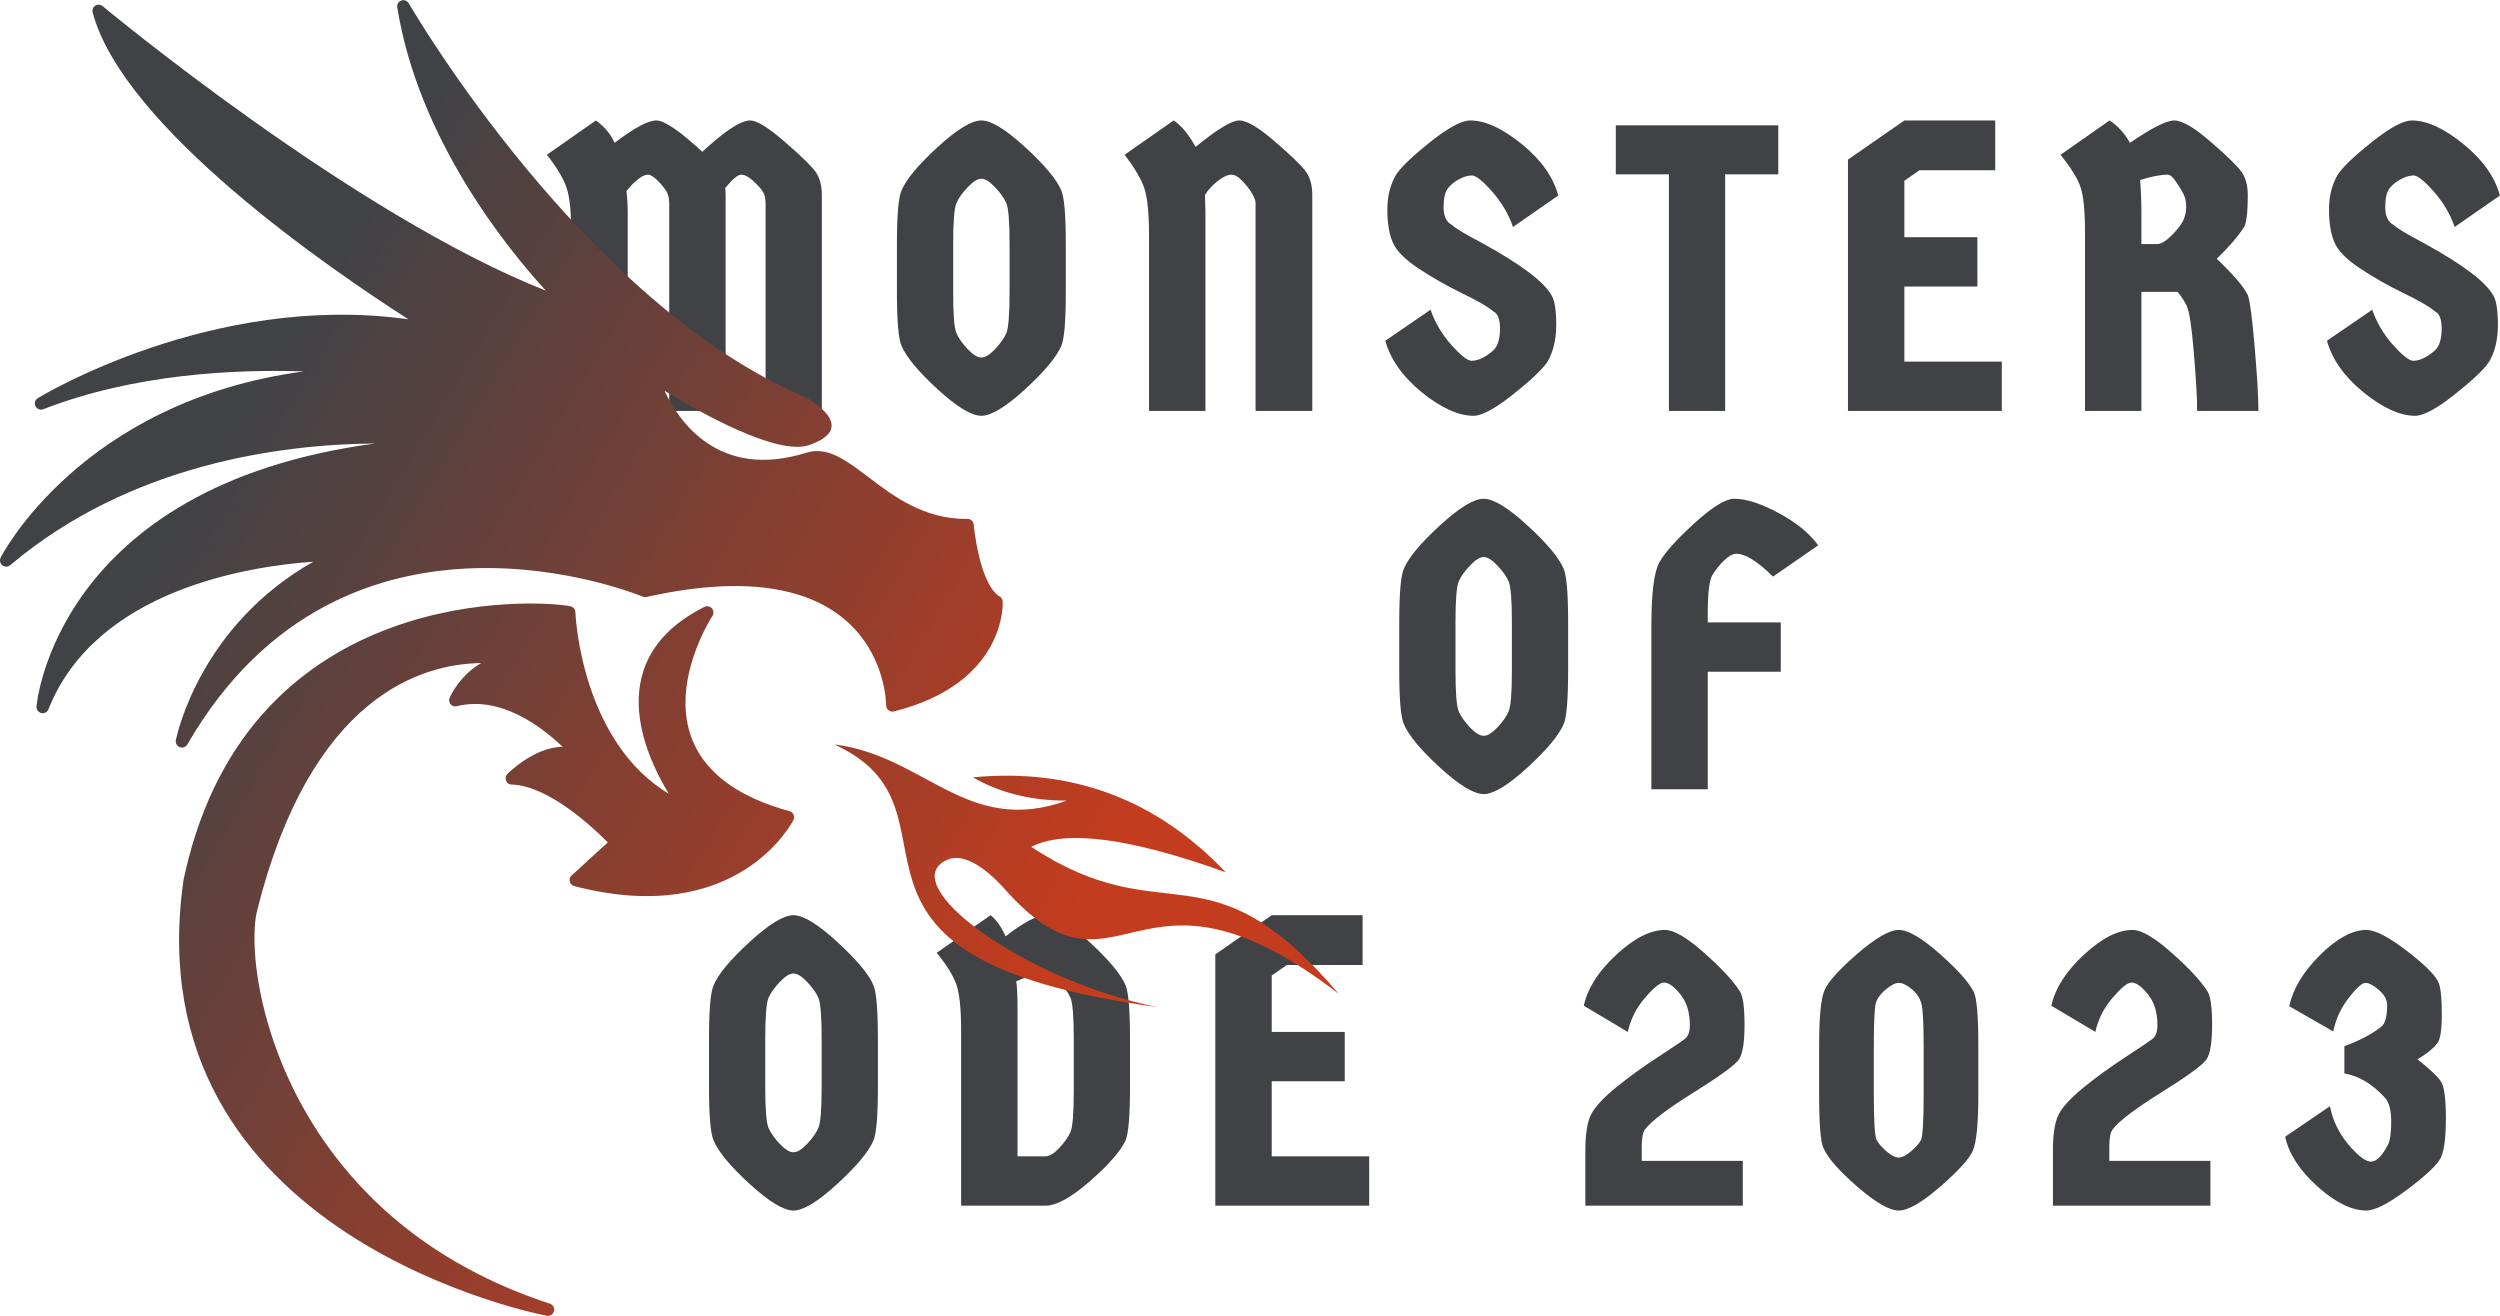 <svg xmlns="http://www.w3.org/2000/svg" xmlns:xlink="http://www.w3.org/1999/xlink" zoomAndPan="magnify"
    preserveAspectRatio="xMidYMid meet" version="1.0" viewBox="58.38 47.97 249.32 131.25">
    <defs>
        <g />
        <clipPath id="18be033b7e">
            <path
                d="M 58.379 47.969 L 191.879 47.969 L 191.879 179.219 L 58.379 179.219 Z M 58.379 47.969 "
                clip-rule="nonzero" />
        </clipPath>
        <clipPath id="2f9c9881b6">
            <path
                d="M 155.484 100.281 C 155.484 100.297 156.035 106.234 158.078 107.461 C 158.266 107.574 158.371 107.77 158.379 107.973 C 158.383 108.07 158.77 116.105 147.523 118.918 C 147.191 119 146.855 118.797 146.773 118.465 C 146.758 118.402 146.754 118.344 146.754 118.285 C 146.742 117.48 146.207 102.289 122.855 107.504 C 122.727 107.535 122.602 107.52 122.488 107.477 C 122.402 107.441 92.777 95.031 77.062 122.215 C 76.891 122.512 76.512 122.613 76.215 122.441 C 75.969 122.297 75.855 122.008 75.926 121.742 C 76.078 121.02 78.457 110.312 89.625 103.988 C 83.281 104.43 67.965 106.746 63.211 118.703 C 63.086 119.023 62.727 119.18 62.41 119.051 C 62.145 118.949 61.996 118.684 62.02 118.414 C 62.027 118.348 63.852 96.469 95.785 92.199 C 86.367 92.277 71.359 94.242 59.395 104.336 C 59.133 104.555 58.742 104.52 58.523 104.258 C 58.355 104.062 58.336 103.789 58.449 103.574 L 58.445 103.574 C 58.473 103.523 66.34 88.012 88.668 85.012 C 81.746 84.781 71.73 85.266 62.699 88.781 C 62.379 88.906 62.02 88.746 61.898 88.426 C 61.785 88.141 61.902 87.824 62.156 87.672 C 62.211 87.637 79.52 77.047 99.113 79.816 C 91.551 74.977 70.699 60.75 67.621 49.219 C 67.531 48.887 67.73 48.547 68.059 48.457 C 68.262 48.406 68.469 48.457 68.617 48.582 C 68.691 48.645 93.574 69.363 112.816 76.957 C 108.895 72.672 100.117 61.844 97.996 48.703 C 97.941 48.367 98.172 48.047 98.512 47.992 C 98.777 47.953 99.035 48.09 99.156 48.316 C 99.656 49.18 116.637 78.176 138.715 87.602 C 138.734 87.609 138.75 87.617 138.766 87.625 C 138.781 87.637 144.277 90.559 139.078 92.355 C 135.871 93.469 128.031 89.008 124.648 86.938 C 126.074 89.992 130.039 95.852 138.809 93.117 C 140.91 92.465 142.75 93.859 144.996 95.562 C 147.492 97.457 150.539 99.77 154.863 99.719 C 155.188 99.719 155.453 99.965 155.484 100.281 Z M 180.625 134.965 C 171.094 131.523 164.625 130.68 161.227 132.426 C 174.719 141.305 178.785 131.672 191.879 147.074 C 171.387 131.316 170.121 149.73 158.457 136.5 C 156.48 134.34 154.391 133.023 152.84 133.715 C 147.469 136.105 160.453 145.715 173.805 148.406 C 137.129 143.402 156.152 128.859 141.582 122.211 C 150.648 123.328 154.809 131.395 164.773 127.812 C 161.234 127.824 158.113 127.051 155.41 125.492 C 165.316 124.543 173.723 127.699 180.625 134.965 Z M 115.762 109.055 C 115.797 109.82 116.512 121.961 125.078 127.133 C 122.57 123.023 118.398 113.629 128.637 108.492 C 128.945 108.34 129.316 108.465 129.469 108.77 C 129.57 108.973 129.551 109.203 129.438 109.383 C 129.41 109.426 119.773 124.117 137.113 128.867 C 137.445 128.957 137.641 129.297 137.551 129.629 C 137.539 129.672 137.523 129.711 137.504 129.75 C 137.488 129.781 132.086 140.609 115.648 136.34 C 115.316 136.254 115.117 135.914 115.203 135.582 C 115.238 135.449 115.312 135.34 115.41 135.258 L 118.992 131.98 C 117.602 130.57 113.117 126.324 109.406 126.211 C 109.062 126.203 108.793 125.918 108.805 125.574 C 108.809 125.406 108.879 125.258 108.988 125.148 L 108.984 125.148 C 108.996 125.137 111.672 122.449 114.492 122.449 C 112.32 120.379 108.246 117.32 103.938 118.398 C 103.605 118.48 103.27 118.277 103.188 117.945 C 103.152 117.793 103.172 117.641 103.238 117.516 C 103.355 117.258 104.324 115.262 106.367 114.098 C 100.492 114.164 89.383 117.328 84.012 138.816 C 84.008 138.828 84.004 138.836 84.004 138.848 C 83.148 142.504 84.246 153.109 91.449 162.816 C 95.961 168.895 102.875 174.598 113.219 177.984 C 113.547 178.09 113.723 178.441 113.617 178.77 C 113.52 179.07 113.211 179.246 112.91 179.188 C 112.789 179.164 71.562 171.445 76.68 135.754 C 76.684 135.73 76.688 135.711 76.691 135.688 C 76.719 135.559 76.758 135.387 76.805 135.172 C 80.062 120.508 88.961 113.664 97.398 110.566 C 105.812 107.477 113.809 108.129 115.234 108.426 L 115.238 108.43 L 115.238 108.426 L 115.27 108.434 C 115.566 108.5 115.766 108.762 115.762 109.055 Z M 115.762 109.055 "
                clip-rule="nonzero" />
        </clipPath>
        <linearGradient x1="7269.379" gradientTransform="matrix(0.02, 0, 0, 0.02, 58.377, 47.986)"
            y1="5406.738" x2="-467.197" gradientUnits="userSpaceOnUse" y2="780.355" id="4d0f67f272">
            <stop stop-opacity="1" stop-color="rgb(76.9%, 23.499%, 11.8%)" offset="0" />
            <stop stop-opacity="1" stop-color="rgb(76.9%, 23.499%, 11.8%)" offset="0.125" />
            <stop stop-opacity="1" stop-color="rgb(76.9%, 23.499%, 11.8%)" offset="0.188" />
            <stop stop-opacity="1" stop-color="rgb(76.9%, 23.499%, 11.8%)" offset="0.219" />
            <stop stop-opacity="1" stop-color="rgb(76.752%, 23.506%, 11.844%)" offset="0.227" />
            <stop stop-opacity="1" stop-color="rgb(76.234%, 23.531%, 12.003%)" offset="0.23" />
            <stop stop-opacity="1" stop-color="rgb(75.865%, 23.547%, 12.115%)" offset="0.234" />
            <stop stop-opacity="1" stop-color="rgb(75.494%, 23.564%, 12.228%)" offset="0.238" />
            <stop stop-opacity="1" stop-color="rgb(75.125%, 23.582%, 12.341%)" offset="0.242" />
            <stop stop-opacity="1" stop-color="rgb(74.756%, 23.599%, 12.454%)" offset="0.246" />
            <stop stop-opacity="1" stop-color="rgb(74.387%, 23.616%, 12.567%)" offset="0.25" />
            <stop stop-opacity="1" stop-color="rgb(74.016%, 23.633%, 12.68%)" offset="0.254" />
            <stop stop-opacity="1" stop-color="rgb(73.647%, 23.651%, 12.793%)" offset="0.258" />
            <stop stop-opacity="1" stop-color="rgb(73.277%, 23.668%, 12.906%)" offset="0.262" />
            <stop stop-opacity="1" stop-color="rgb(72.908%, 23.686%, 13.019%)" offset="0.266" />
            <stop stop-opacity="1" stop-color="rgb(72.539%, 23.703%, 13.132%)" offset="0.27" />
            <stop stop-opacity="1" stop-color="rgb(72.169%, 23.72%, 13.245%)" offset="0.273" />
            <stop stop-opacity="1" stop-color="rgb(71.799%, 23.737%, 13.358%)" offset="0.277" />
            <stop stop-opacity="1" stop-color="rgb(71.429%, 23.755%, 13.47%)" offset="0.281" />
            <stop stop-opacity="1" stop-color="rgb(71.06%, 23.772%, 13.583%)" offset="0.285" />
            <stop stop-opacity="1" stop-color="rgb(70.691%, 23.788%, 13.696%)" offset="0.289" />
            <stop stop-opacity="1" stop-color="rgb(70.32%, 23.805%, 13.809%)" offset="0.293" />
            <stop stop-opacity="1" stop-color="rgb(69.951%, 23.824%, 13.922%)" offset="0.297" />
            <stop stop-opacity="1" stop-color="rgb(69.582%, 23.84%, 14.035%)" offset="0.301" />
            <stop stop-opacity="1" stop-color="rgb(69.212%, 23.859%, 14.148%)" offset="0.305" />
            <stop stop-opacity="1" stop-color="rgb(68.842%, 23.875%, 14.261%)" offset="0.309" />
            <stop stop-opacity="1" stop-color="rgb(68.472%, 23.892%, 14.374%)" offset="0.312" />
            <stop stop-opacity="1" stop-color="rgb(68.103%, 23.909%, 14.485%)" offset="0.316" />
            <stop stop-opacity="1" stop-color="rgb(67.734%, 23.927%, 14.598%)" offset="0.32" />
            <stop stop-opacity="1" stop-color="rgb(67.365%, 23.944%, 14.711%)" offset="0.324" />
            <stop stop-opacity="1" stop-color="rgb(66.995%, 23.962%, 14.824%)" offset="0.328" />
            <stop stop-opacity="1" stop-color="rgb(66.624%, 23.979%, 14.937%)" offset="0.332" />
            <stop stop-opacity="1" stop-color="rgb(66.255%, 23.996%, 15.05%)" offset="0.336" />
            <stop stop-opacity="1" stop-color="rgb(65.886%, 24.013%, 15.163%)" offset="0.34" />
            <stop stop-opacity="1" stop-color="rgb(65.517%, 24.031%, 15.276%)" offset="0.344" />
            <stop stop-opacity="1" stop-color="rgb(65.146%, 24.048%, 15.388%)" offset="0.348" />
            <stop stop-opacity="1" stop-color="rgb(64.777%, 24.065%, 15.501%)" offset="0.352" />
            <stop stop-opacity="1" stop-color="rgb(64.407%, 24.081%, 15.614%)" offset="0.355" />
            <stop stop-opacity="1" stop-color="rgb(64.038%, 24.1%, 15.727%)" offset="0.359" />
            <stop stop-opacity="1" stop-color="rgb(63.667%, 24.117%, 15.84%)" offset="0.363" />
            <stop stop-opacity="1" stop-color="rgb(63.298%, 24.135%, 15.953%)" offset="0.367" />
            <stop stop-opacity="1" stop-color="rgb(62.929%, 24.152%, 16.066%)" offset="0.371" />
            <stop stop-opacity="1" stop-color="rgb(62.56%, 24.168%, 16.179%)" offset="0.375" />
            <stop stop-opacity="1" stop-color="rgb(62.19%, 24.185%, 16.292%)" offset="0.379" />
            <stop stop-opacity="1" stop-color="rgb(61.821%, 24.203%, 16.405%)" offset="0.383" />
            <stop stop-opacity="1" stop-color="rgb(61.45%, 24.22%, 16.518%)" offset="0.387" />
            <stop stop-opacity="1" stop-color="rgb(61.081%, 24.237%, 16.631%)" offset="0.391" />
            <stop stop-opacity="1" stop-color="rgb(60.712%, 24.254%, 16.743%)" offset="0.395" />
            <stop stop-opacity="1" stop-color="rgb(60.342%, 24.272%, 16.856%)" offset="0.398" />
            <stop stop-opacity="1" stop-color="rgb(59.972%, 24.289%, 16.969%)" offset="0.402" />
            <stop stop-opacity="1" stop-color="rgb(59.602%, 24.307%, 17.082%)" offset="0.406" />
            <stop stop-opacity="1" stop-color="rgb(59.233%, 24.324%, 17.195%)" offset="0.41" />
            <stop stop-opacity="1" stop-color="rgb(58.864%, 24.341%, 17.308%)" offset="0.414" />
            <stop stop-opacity="1" stop-color="rgb(58.495%, 24.358%, 17.421%)" offset="0.418" />
            <stop stop-opacity="1" stop-color="rgb(58.125%, 24.376%, 17.534%)" offset="0.422" />
            <stop stop-opacity="1" stop-color="rgb(57.755%, 24.393%, 17.647%)" offset="0.426" />
            <stop stop-opacity="1" stop-color="rgb(57.385%, 24.411%, 17.76%)" offset="0.43" />
            <stop stop-opacity="1" stop-color="rgb(57.016%, 24.428%, 17.873%)" offset="0.434" />
            <stop stop-opacity="1" stop-color="rgb(56.647%, 24.445%, 17.986%)" offset="0.438" />
            <stop stop-opacity="1" stop-color="rgb(56.276%, 24.461%, 18.098%)" offset="0.441" />
            <stop stop-opacity="1" stop-color="rgb(55.907%, 24.48%, 18.211%)" offset="0.445" />
            <stop stop-opacity="1" stop-color="rgb(55.537%, 24.496%, 18.324%)" offset="0.449" />
            <stop stop-opacity="1" stop-color="rgb(55.168%, 24.513%, 18.437%)" offset="0.453" />
            <stop stop-opacity="1" stop-color="rgb(54.797%, 24.53%, 18.55%)" offset="0.457" />
            <stop stop-opacity="1" stop-color="rgb(54.428%, 24.548%, 18.663%)" offset="0.461" />
            <stop stop-opacity="1" stop-color="rgb(54.059%, 24.565%, 18.776%)" offset="0.465" />
            <stop stop-opacity="1" stop-color="rgb(53.69%, 24.583%, 18.889%)" offset="0.469" />
            <stop stop-opacity="1" stop-color="rgb(53.32%, 24.6%, 19.002%)" offset="0.473" />
            <stop stop-opacity="1" stop-color="rgb(52.951%, 24.617%, 19.115%)" offset="0.477" />
            <stop stop-opacity="1" stop-color="rgb(52.58%, 24.634%, 19.228%)" offset="0.48" />
            <stop stop-opacity="1" stop-color="rgb(52.211%, 24.652%, 19.341%)" offset="0.484" />
            <stop stop-opacity="1" stop-color="rgb(51.842%, 24.669%, 19.453%)" offset="0.488" />
            <stop stop-opacity="1" stop-color="rgb(51.472%, 24.687%, 19.566%)" offset="0.492" />
            <stop stop-opacity="1" stop-color="rgb(51.102%, 24.704%, 19.679%)" offset="0.496" />
            <stop stop-opacity="1" stop-color="rgb(50.732%, 24.721%, 19.792%)" offset="0.5" />
            <stop stop-opacity="1" stop-color="rgb(50.363%, 24.738%, 19.905%)" offset="0.504" />
            <stop stop-opacity="1" stop-color="rgb(49.994%, 24.756%, 20.018%)" offset="0.508" />
            <stop stop-opacity="1" stop-color="rgb(49.623%, 24.773%, 20.131%)" offset="0.512" />
            <stop stop-opacity="1" stop-color="rgb(49.254%, 24.789%, 20.244%)" offset="0.516" />
            <stop stop-opacity="1" stop-color="rgb(48.885%, 24.806%, 20.357%)" offset="0.52" />
            <stop stop-opacity="1" stop-color="rgb(48.515%, 24.825%, 20.47%)" offset="0.523" />
            <stop stop-opacity="1" stop-color="rgb(48.146%, 24.841%, 20.583%)" offset="0.527" />
            <stop stop-opacity="1" stop-color="rgb(47.777%, 24.86%, 20.695%)" offset="0.531" />
            <stop stop-opacity="1" stop-color="rgb(47.406%, 24.876%, 20.808%)" offset="0.535" />
            <stop stop-opacity="1" stop-color="rgb(47.037%, 24.893%, 20.921%)" offset="0.539" />
            <stop stop-opacity="1" stop-color="rgb(46.667%, 24.91%, 21.033%)" offset="0.543" />
            <stop stop-opacity="1" stop-color="rgb(46.298%, 24.928%, 21.146%)" offset="0.547" />
            <stop stop-opacity="1" stop-color="rgb(45.927%, 24.945%, 21.259%)" offset="0.551" />
            <stop stop-opacity="1" stop-color="rgb(45.558%, 24.962%, 21.371%)" offset="0.555" />
            <stop stop-opacity="1" stop-color="rgb(45.189%, 24.979%, 21.484%)" offset="0.559" />
            <stop stop-opacity="1" stop-color="rgb(44.82%, 24.997%, 21.597%)" offset="0.562" />
            <stop stop-opacity="1" stop-color="rgb(44.45%, 25.014%, 21.71%)" offset="0.566" />
            <stop stop-opacity="1" stop-color="rgb(44.081%, 25.032%, 21.823%)" offset="0.57" />
            <stop stop-opacity="1" stop-color="rgb(43.71%, 25.049%, 21.936%)" offset="0.574" />
            <stop stop-opacity="1" stop-color="rgb(43.341%, 25.066%, 22.049%)" offset="0.578" />
            <stop stop-opacity="1" stop-color="rgb(42.972%, 25.082%, 22.162%)" offset="0.582" />
            <stop stop-opacity="1" stop-color="rgb(42.603%, 25.101%, 22.275%)" offset="0.586" />
            <stop stop-opacity="1" stop-color="rgb(42.232%, 25.117%, 22.388%)" offset="0.59" />
            <stop stop-opacity="1" stop-color="rgb(41.862%, 25.136%, 22.501%)" offset="0.594" />
            <stop stop-opacity="1" stop-color="rgb(41.493%, 25.153%, 22.614%)" offset="0.598" />
            <stop stop-opacity="1" stop-color="rgb(41.124%, 25.169%, 22.726%)" offset="0.602" />
            <stop stop-opacity="1" stop-color="rgb(40.753%, 25.186%, 22.839%)" offset="0.605" />
            <stop stop-opacity="1" stop-color="rgb(40.384%, 25.204%, 22.952%)" offset="0.609" />
            <stop stop-opacity="1" stop-color="rgb(40.015%, 25.221%, 23.065%)" offset="0.613" />
            <stop stop-opacity="1" stop-color="rgb(39.645%, 25.238%, 23.178%)" offset="0.617" />
            <stop stop-opacity="1" stop-color="rgb(39.276%, 25.255%, 23.291%)" offset="0.621" />
            <stop stop-opacity="1" stop-color="rgb(38.907%, 25.273%, 23.404%)" offset="0.625" />
            <stop stop-opacity="1" stop-color="rgb(38.536%, 25.29%, 23.517%)" offset="0.629" />
            <stop stop-opacity="1" stop-color="rgb(38.167%, 25.308%, 23.63%)" offset="0.633" />
            <stop stop-opacity="1" stop-color="rgb(37.798%, 25.325%, 23.743%)" offset="0.637" />
            <stop stop-opacity="1" stop-color="rgb(37.428%, 25.342%, 23.856%)" offset="0.641" />
            <stop stop-opacity="1" stop-color="rgb(37.057%, 25.359%, 23.969%)" offset="0.645" />
            <stop stop-opacity="1" stop-color="rgb(36.688%, 25.377%, 24.081%)" offset="0.648" />
            <stop stop-opacity="1" stop-color="rgb(36.319%, 25.394%, 24.194%)" offset="0.652" />
            <stop stop-opacity="1" stop-color="rgb(35.95%, 25.412%, 24.307%)" offset="0.656" />
            <stop stop-opacity="1" stop-color="rgb(35.579%, 25.429%, 24.42%)" offset="0.66" />
            <stop stop-opacity="1" stop-color="rgb(35.21%, 25.446%, 24.533%)" offset="0.664" />
            <stop stop-opacity="1" stop-color="rgb(34.84%, 25.462%, 24.646%)" offset="0.668" />
            <stop stop-opacity="1" stop-color="rgb(34.471%, 25.481%, 24.759%)" offset="0.672" />
            <stop stop-opacity="1" stop-color="rgb(34.102%, 25.497%, 24.872%)" offset="0.676" />
            <stop stop-opacity="1" stop-color="rgb(33.733%, 25.514%, 24.985%)" offset="0.68" />
            <stop stop-opacity="1" stop-color="rgb(33.362%, 25.531%, 25.098%)" offset="0.684" />
            <stop stop-opacity="1" stop-color="rgb(32.993%, 25.549%, 25.211%)" offset="0.688" />
            <stop stop-opacity="1" stop-color="rgb(32.623%, 25.566%, 25.323%)" offset="0.691" />
            <stop stop-opacity="1" stop-color="rgb(32.254%, 25.584%, 25.436%)" offset="0.695" />
            <stop stop-opacity="1" stop-color="rgb(31.883%, 25.601%, 25.549%)" offset="0.699" />
            <stop stop-opacity="1" stop-color="rgb(31.514%, 25.618%, 25.662%)" offset="0.703" />
            <stop stop-opacity="1" stop-color="rgb(31.145%, 25.635%, 25.775%)" offset="0.707" />
            <stop stop-opacity="1" stop-color="rgb(30.775%, 25.653%, 25.888%)" offset="0.711" />
            <stop stop-opacity="1" stop-color="rgb(30.405%, 25.67%, 26.001%)" offset="0.715" />
            <stop stop-opacity="1" stop-color="rgb(30.035%, 25.687%, 26.114%)" offset="0.719" />
            <stop stop-opacity="1" stop-color="rgb(29.666%, 25.703%, 26.227%)" offset="0.723" />
            <stop stop-opacity="1" stop-color="rgb(29.297%, 25.722%, 26.34%)" offset="0.727" />
            <stop stop-opacity="1" stop-color="rgb(28.928%, 25.739%, 26.453%)" offset="0.73" />
            <stop stop-opacity="1" stop-color="rgb(28.558%, 25.757%, 26.566%)" offset="0.734" />
            <stop stop-opacity="1" stop-color="rgb(28.188%, 25.774%, 26.678%)" offset="0.738" />
            <stop stop-opacity="1" stop-color="rgb(27.818%, 25.79%, 26.791%)" offset="0.742" />
            <stop stop-opacity="1" stop-color="rgb(27.449%, 25.807%, 26.904%)" offset="0.746" />
            <stop stop-opacity="1" stop-color="rgb(27.08%, 25.826%, 27.017%)" offset="0.75" />
            <stop stop-opacity="1" stop-color="rgb(26.709%, 25.842%, 27.13%)" offset="0.754" />
            <stop stop-opacity="1" stop-color="rgb(26.34%, 25.861%, 27.243%)" offset="0.758" />
            <stop stop-opacity="1" stop-color="rgb(25.97%, 25.877%, 27.356%)" offset="0.762" />
            <stop stop-opacity="1" stop-color="rgb(25.601%, 25.894%, 27.469%)" offset="0.766" />
            <stop stop-opacity="1" stop-color="rgb(25.549%, 25.896%, 27.484%)" offset="0.781" />
            <stop stop-opacity="1" stop-color="rgb(25.499%, 25.899%, 27.499%)" offset="0.812" />
            <stop stop-opacity="1" stop-color="rgb(25.499%, 25.899%, 27.499%)" offset="0.875" />
            <stop stop-opacity="1" stop-color="rgb(25.499%, 25.899%, 27.499%)" offset="1" />
        </linearGradient>
    </defs>
    <g fill="#414246" fill-opacity="1">
        <g transform="translate(112.512, 88.952)">
            <g>
                <path
                    d="M 12.609 0 L 12.609 -20.703 C 12.609 -21.172 12.52 -21.562 12.344 -21.875 C 12.164 -22.188 11.875 -22.547 11.469 -22.953 C 11.062 -23.359 10.738 -23.562 10.5 -23.562 C 9.957 -23.562 9.238 -23.02 8.344 -21.938 C 8.426 -21.25 8.469 -20.531 8.469 -19.781 L 8.469 0 L 2.844 0 L 2.844 -17.422 C 2.844 -19.723 2.688 -21.332 2.375 -22.25 C 2.062 -23.176 1.406 -24.273 0.406 -25.547 L 5.297 -28.969 C 6.16 -28.344 6.781 -27.598 7.156 -26.734 C 9.113 -28.223 10.5 -28.969 11.312 -28.969 C 12.125 -28.969 13.656 -27.926 15.906 -25.844 C 18.156 -27.926 19.742 -28.969 20.672 -28.969 C 21.348 -28.969 22.504 -28.254 24.141 -26.828 C 25.785 -25.41 26.812 -24.41 27.219 -23.828 C 27.625 -23.242 27.828 -22.477 27.828 -21.531 L 27.828 0 L 22.219 0 L 22.219 -20.703 C 22.219 -21.223 22.117 -21.625 21.922 -21.906 C 21.734 -22.195 21.414 -22.547 20.969 -22.953 C 20.52 -23.359 20.125 -23.562 19.781 -23.562 C 19.445 -23.562 18.914 -23.113 18.188 -22.219 C 18.219 -22.082 18.234 -21.852 18.234 -21.531 L 18.234 0 Z M 12.609 0 " />
            </g>
        </g>
    </g>
    <g fill="#414246" fill-opacity="1">
        <g transform="translate(146.812, 88.952)">
            <g>
                <path
                    d="M 13.812 -2.172 C 11.875 -0.398 10.414 0.484 9.438 0.484 C 8.457 0.484 7 -0.398 5.062 -2.172 C 3.125 -3.953 1.926 -5.398 1.469 -6.516 C 1.164 -7.211 1.016 -8.988 1.016 -11.844 L 1.016 -16.641 C 1.016 -19.484 1.164 -21.258 1.469 -21.969 C 1.926 -23.082 3.125 -24.523 5.062 -26.297 C 7 -28.078 8.457 -28.969 9.438 -28.969 C 10.414 -28.969 11.875 -28.078 13.812 -26.297 C 15.75 -24.523 16.953 -23.082 17.422 -21.969 C 17.711 -21.258 17.859 -19.484 17.859 -16.641 L 17.859 -11.844 C 17.859 -8.988 17.711 -7.211 17.422 -6.516 C 16.953 -5.398 15.75 -3.953 13.812 -2.172 Z M 8.078 -6.156 C 8.609 -5.602 9.062 -5.328 9.438 -5.328 C 9.82 -5.328 10.273 -5.602 10.797 -6.156 C 11.328 -6.719 11.703 -7.25 11.922 -7.75 C 12.141 -8.25 12.25 -9.613 12.25 -11.844 L 12.25 -16.641 C 12.25 -18.867 12.141 -20.234 11.922 -20.734 C 11.703 -21.234 11.328 -21.758 10.797 -22.312 C 10.273 -22.875 9.82 -23.156 9.438 -23.156 C 9.062 -23.156 8.609 -22.875 8.078 -22.312 C 7.547 -21.758 7.172 -21.234 6.953 -20.734 C 6.734 -20.234 6.625 -18.867 6.625 -16.641 L 6.625 -11.844 C 6.625 -9.613 6.734 -8.25 6.953 -7.75 C 7.172 -7.25 7.547 -6.719 8.078 -6.156 Z M 8.078 -6.156 " />
            </g>
        </g>
    </g>
    <g fill="#414246" fill-opacity="1">
        <g transform="translate(170.127, 88.952)">
            <g>
                <path
                    d="M 8.422 -21.531 L 8.469 -19.781 L 8.469 0 L 2.844 0 L 2.844 -17.422 C 2.844 -19.691 2.688 -21.285 2.375 -22.203 C 2.062 -23.129 1.406 -24.242 0.406 -25.547 L 5.297 -28.969 C 6.078 -28.457 6.805 -27.578 7.484 -26.328 C 9.629 -28.086 11.082 -28.969 11.844 -28.969 C 12.602 -28.969 13.801 -28.254 15.438 -26.828 C 17.082 -25.41 18.109 -24.41 18.516 -23.828 C 18.922 -23.242 19.125 -22.477 19.125 -21.531 L 19.125 0 L 13.469 0 L 13.469 -20.703 C 13.469 -20.953 13.363 -21.258 13.156 -21.625 C 12.957 -21.988 12.645 -22.398 12.219 -22.859 C 11.801 -23.328 11.41 -23.562 11.047 -23.562 C 10.68 -23.562 10.227 -23.348 9.688 -22.922 C 9.145 -22.504 8.723 -22.039 8.422 -21.531 Z M 8.422 -21.531 " />
            </g>
        </g>
    </g>
    <g fill="#414246" fill-opacity="1">
        <g transform="translate(195.721, 88.952)">
            <g>
                <path
                    d="M 17.422 -11.469 C 17.711 -10.977 17.859 -10.008 17.859 -8.562 C 17.859 -7.113 17.562 -5.883 16.969 -4.875 C 16.426 -4.094 15.27 -3.004 13.5 -1.609 C 11.738 -0.211 10.441 0.484 9.609 0.484 C 8.109 0.484 6.395 -0.289 4.469 -1.844 C 2.551 -3.406 1.332 -5.125 0.812 -7 L 5.328 -10.094 C 5.766 -8.812 6.457 -7.641 7.406 -6.578 C 8.352 -5.523 9.023 -5 9.422 -5 C 9.816 -5 10.238 -5.129 10.688 -5.391 C 11.133 -5.648 11.477 -5.914 11.719 -6.188 C 12.07 -6.613 12.25 -7.289 12.25 -8.219 C 12.25 -9.145 12.031 -9.711 11.594 -9.922 C 11.051 -10.391 10 -11 8.438 -11.75 C 6.883 -12.508 5.441 -13.332 4.109 -14.219 C 2.773 -15.102 1.926 -15.961 1.562 -16.797 C 1.195 -17.641 1.016 -18.734 1.016 -20.078 C 1.016 -21.422 1.312 -22.594 1.906 -23.594 C 2.445 -24.383 3.598 -25.477 5.359 -26.875 C 7.129 -28.27 8.438 -28.969 9.281 -28.969 C 10.77 -28.969 12.477 -28.188 14.406 -26.625 C 16.332 -25.07 17.551 -23.359 18.062 -21.484 L 13.547 -18.344 C 13.109 -19.625 12.414 -20.801 11.469 -21.875 C 10.52 -22.945 9.848 -23.484 9.453 -23.484 C 9.066 -23.484 8.641 -23.359 8.172 -23.109 C 7.711 -22.867 7.336 -22.562 7.047 -22.188 C 6.766 -21.82 6.625 -21.195 6.625 -20.312 C 6.625 -19.438 6.898 -18.848 7.453 -18.547 C 7.879 -18.172 8.867 -17.578 10.422 -16.766 C 14.379 -14.598 16.711 -12.832 17.422 -11.469 Z M 17.422 -11.469 " />
            </g>
        </g>
    </g>
    <g fill="#414246" fill-opacity="1">
        <g transform="translate(219.036, 88.952)">
            <g>
                <path
                    d="M 16.688 -28.484 L 16.688 -23.594 L 11.391 -23.594 L 11.391 0 L 5.781 0 L 5.781 -23.594 L 0.484 -23.594 L 0.484 -28.484 Z M 16.688 -28.484 " />
            </g>
        </g>
    </g>
    <g fill="#414246" fill-opacity="1">
        <g transform="translate(240.642, 88.952)">
            <g>
                <path
                    d="M 7.656 -17.328 L 14.938 -17.328 L 14.938 -12.406 L 7.656 -12.406 L 7.656 -4.922 L 17.375 -4.922 L 17.375 0 L 2.031 0 L 2.031 -25.062 L 7.656 -28.969 L 16.719 -28.969 L 16.719 -24 L 9.156 -24 L 7.656 -22.953 Z M 7.656 -17.328 " />
            </g>
        </g>
    </g>
    <g fill="#414246" fill-opacity="1">
        <g transform="translate(263.468, 88.952)">
            <g>
                <path
                    d="M 7.328 -26.734 C 9.492 -28.223 10.969 -28.969 11.75 -28.969 C 12.539 -28.969 13.754 -28.254 15.391 -26.828 C 17.035 -25.41 18.062 -24.41 18.469 -23.828 C 18.875 -23.242 19.078 -22.477 19.078 -21.531 C 19.078 -19.676 18.93 -18.578 18.641 -18.234 C 18.066 -17.359 17.18 -16.336 15.984 -15.172 C 17.641 -13.598 18.672 -12.395 19.078 -11.562 C 19.297 -10.988 19.523 -9.254 19.766 -6.359 C 20.016 -3.473 20.141 -1.352 20.141 0 L 14.031 0 C 14.031 -1.219 13.922 -3.129 13.703 -5.734 C 13.492 -8.336 13.258 -9.91 13 -10.453 C 12.738 -10.992 12.43 -11.469 12.078 -11.875 L 8.469 -11.875 L 8.469 0 L 2.844 0 L 2.844 -17.828 C 2.844 -20.016 2.688 -21.535 2.375 -22.391 C 2.062 -23.254 1.406 -24.305 0.406 -25.547 L 5.297 -28.969 C 6.16 -28.395 6.836 -27.648 7.328 -26.734 Z M 8.469 -19.781 L 8.469 -16.641 L 10.047 -16.641 C 10.43 -16.641 10.922 -16.938 11.516 -17.531 C 12.109 -18.133 12.492 -18.645 12.672 -19.062 C 12.848 -19.477 12.938 -19.914 12.938 -20.375 C 12.938 -20.844 12.848 -21.258 12.672 -21.625 C 12.492 -21.988 12.242 -22.398 11.922 -22.859 C 11.598 -23.328 11.328 -23.562 11.109 -23.562 C 10.379 -23.562 9.457 -23.383 8.344 -23.031 C 8.426 -21.969 8.469 -20.883 8.469 -19.781 Z M 8.469 -19.781 " />
            </g>
        </g>
    </g>
    <g fill="#414246" fill-opacity="1">
        <g transform="translate(289.631, 88.952)">
            <g>
                <path
                    d="M 17.422 -11.469 C 17.711 -10.977 17.859 -10.008 17.859 -8.562 C 17.859 -7.113 17.562 -5.883 16.969 -4.875 C 16.426 -4.094 15.27 -3.004 13.5 -1.609 C 11.738 -0.211 10.441 0.484 9.609 0.484 C 8.109 0.484 6.395 -0.289 4.469 -1.844 C 2.551 -3.406 1.332 -5.125 0.812 -7 L 5.328 -10.094 C 5.766 -8.812 6.457 -7.641 7.406 -6.578 C 8.352 -5.523 9.023 -5 9.422 -5 C 9.816 -5 10.238 -5.129 10.688 -5.391 C 11.133 -5.648 11.477 -5.914 11.719 -6.188 C 12.07 -6.613 12.25 -7.289 12.25 -8.219 C 12.25 -9.145 12.031 -9.711 11.594 -9.922 C 11.051 -10.391 10 -11 8.438 -11.75 C 6.883 -12.508 5.441 -13.332 4.109 -14.219 C 2.773 -15.102 1.926 -15.961 1.562 -16.797 C 1.195 -17.641 1.016 -18.734 1.016 -20.078 C 1.016 -21.422 1.312 -22.594 1.906 -23.594 C 2.445 -24.383 3.598 -25.477 5.359 -26.875 C 7.129 -28.27 8.438 -28.969 9.281 -28.969 C 10.77 -28.969 12.477 -28.188 14.406 -26.625 C 16.332 -25.07 17.551 -23.359 18.062 -21.484 L 13.547 -18.344 C 13.109 -19.625 12.414 -20.801 11.469 -21.875 C 10.52 -22.945 9.848 -23.484 9.453 -23.484 C 9.066 -23.484 8.641 -23.359 8.172 -23.109 C 7.711 -22.867 7.336 -22.562 7.047 -22.188 C 6.766 -21.82 6.625 -21.195 6.625 -20.312 C 6.625 -19.438 6.898 -18.848 7.453 -18.547 C 7.879 -18.172 8.867 -17.578 10.422 -16.766 C 14.379 -14.598 16.711 -12.832 17.422 -11.469 Z M 17.422 -11.469 " />
            </g>
        </g>
    </g>
    <g fill="#414246" fill-opacity="1">
        <g transform="translate(128.072, 168.21)">
            <g>
                <path
                    d="M 13.812 -2.172 C 11.875 -0.398 10.414 0.484 9.438 0.484 C 8.457 0.484 7 -0.398 5.062 -2.172 C 3.125 -3.953 1.926 -5.398 1.469 -6.516 C 1.164 -7.211 1.016 -8.988 1.016 -11.844 L 1.016 -16.641 C 1.016 -19.484 1.164 -21.258 1.469 -21.969 C 1.926 -23.082 3.125 -24.523 5.062 -26.297 C 7 -28.078 8.457 -28.969 9.438 -28.969 C 10.414 -28.969 11.875 -28.078 13.812 -26.297 C 15.75 -24.523 16.953 -23.082 17.422 -21.969 C 17.711 -21.258 17.859 -19.484 17.859 -16.641 L 17.859 -11.844 C 17.859 -8.988 17.711 -7.211 17.422 -6.516 C 16.953 -5.398 15.75 -3.953 13.812 -2.172 Z M 8.078 -6.156 C 8.609 -5.602 9.062 -5.328 9.438 -5.328 C 9.82 -5.328 10.273 -5.602 10.797 -6.156 C 11.328 -6.719 11.703 -7.25 11.922 -7.75 C 12.141 -8.25 12.25 -9.613 12.25 -11.844 L 12.25 -16.641 C 12.25 -18.867 12.141 -20.234 11.922 -20.734 C 11.703 -21.234 11.328 -21.758 10.797 -22.312 C 10.273 -22.875 9.82 -23.156 9.438 -23.156 C 9.062 -23.156 8.609 -22.875 8.078 -22.312 C 7.547 -21.758 7.172 -21.234 6.953 -20.734 C 6.734 -20.234 6.625 -18.867 6.625 -16.641 L 6.625 -11.844 C 6.625 -9.613 6.734 -8.25 6.953 -7.75 C 7.172 -7.25 7.547 -6.719 8.078 -6.156 Z M 8.078 -6.156 " />
            </g>
        </g>
    </g>
    <g fill="#414246" fill-opacity="1">
        <g transform="translate(151.386, 168.21)">
            <g>
                <path
                    d="M 7.281 -26.859 C 9.07 -28.266 10.426 -28.969 11.344 -28.969 C 12.27 -28.969 13.703 -28.078 15.641 -26.297 C 17.578 -24.523 18.781 -23.082 19.25 -21.969 C 19.539 -21.258 19.688 -19.484 19.688 -16.641 L 19.688 -11.844 C 19.688 -8.988 19.539 -7.211 19.25 -6.516 C 18.758 -5.453 17.578 -4.098 15.703 -2.453 C 13.828 -0.816 12.348 0 11.266 0 L 2.844 0 L 2.844 -17.422 C 2.844 -19.609 2.688 -21.148 2.375 -22.047 C 2.062 -22.941 1.406 -24 0.406 -25.219 L 5.781 -28.969 C 6.344 -28.531 6.844 -27.828 7.281 -26.859 Z M 11.266 -23.156 C 10.484 -23.156 9.508 -22.895 8.344 -22.375 C 8.426 -21.812 8.469 -20.945 8.469 -19.781 L 8.469 -4.922 L 11.266 -4.922 C 11.648 -4.922 12.102 -5.195 12.625 -5.75 C 13.156 -6.312 13.531 -6.844 13.75 -7.344 C 13.969 -7.844 14.078 -9.207 14.078 -11.438 L 14.078 -16.641 C 14.078 -18.867 13.969 -20.234 13.75 -20.734 C 13.531 -21.234 13.156 -21.758 12.625 -22.312 C 12.102 -22.875 11.648 -23.156 11.266 -23.156 Z M 11.266 -23.156 " />
            </g>
        </g>
    </g>
    <g fill="#414246" fill-opacity="1">
        <g transform="translate(177.55, 168.21)">
            <g>
                <path
                    d="M 7.656 -17.328 L 14.938 -17.328 L 14.938 -12.406 L 7.656 -12.406 L 7.656 -4.922 L 17.375 -4.922 L 17.375 0 L 2.031 0 L 2.031 -25.062 L 7.656 -28.969 L 16.719 -28.969 L 16.719 -24 L 9.156 -24 L 7.656 -22.953 Z M 7.656 -17.328 " />
            </g>
        </g>
    </g>
    <g fill="#414246" fill-opacity="1">
        <g transform="translate(200.376, 168.21)">
            <g />
        </g>
    </g>
    <g fill="#414246" fill-opacity="1">
        <g transform="translate(214.984, 168.21)">
            <g>
                <path
                    d="M 9.438 -27.5 C 10.332 -27.5 11.641 -26.734 13.359 -25.203 C 15.086 -23.672 16.273 -22.391 16.922 -21.359 C 17.223 -20.867 17.375 -19.766 17.375 -18.047 C 17.375 -16.328 17.195 -15.188 16.844 -14.625 C 16.488 -14.07 14.992 -12.973 12.359 -11.328 C 9.734 -9.691 8.098 -8.453 7.453 -7.609 C 7.234 -7.305 7.125 -6.75 7.125 -5.938 L 7.125 -4.469 L 17.203 -4.469 L 17.203 0 L 1.5 0 L 1.5 -5.531 C 1.5 -7.133 1.688 -8.316 2.062 -9.078 C 2.445 -9.836 3.273 -10.738 4.547 -11.781 C 5.828 -12.82 7.227 -13.836 8.75 -14.828 C 10.27 -15.816 11.176 -16.43 11.469 -16.672 C 11.77 -16.922 11.922 -17.367 11.922 -18.016 C 11.922 -18.672 11.832 -19.273 11.656 -19.828 C 11.477 -20.391 11.145 -20.93 10.656 -21.453 C 10.164 -21.984 9.723 -22.25 9.328 -22.25 C 8.941 -22.25 8.312 -21.738 7.438 -20.719 C 6.57 -19.707 6.004 -18.578 5.734 -17.328 L 1.344 -19.938 C 1.719 -21.676 2.797 -23.367 4.578 -25.016 C 6.359 -26.672 7.977 -27.5 9.438 -27.5 Z M 9.438 -27.5 " />
            </g>
        </g>
    </g>
    <g fill="#414246" fill-opacity="1">
        <g transform="translate(238.299, 168.21)">
            <g>
                <path
                    d="M 13.547 -1.875 C 11.734 -0.301 10.363 0.484 9.438 0.484 C 8.52 0.484 7.148 -0.301 5.328 -1.875 C 3.516 -3.445 2.391 -4.723 1.953 -5.703 C 1.648 -6.266 1.5 -8.039 1.5 -11.031 L 1.5 -15.984 C 1.5 -18.836 1.68 -20.68 2.047 -21.516 C 2.422 -22.359 3.516 -23.566 5.328 -25.141 C 7.148 -26.711 8.52 -27.5 9.438 -27.5 C 10.363 -27.5 11.719 -26.711 13.5 -25.141 C 15.289 -23.566 16.43 -22.289 16.922 -21.312 C 17.223 -20.695 17.375 -18.922 17.375 -15.984 L 17.375 -11.031 C 17.375 -8.176 17.191 -6.328 16.828 -5.484 C 16.461 -4.648 15.367 -3.445 13.547 -1.875 Z M 8.234 -5.406 C 8.711 -5 9.113 -4.797 9.438 -4.797 C 9.758 -4.797 10.16 -5 10.641 -5.406 C 11.117 -5.812 11.453 -6.18 11.641 -6.516 C 11.828 -6.859 11.922 -8.363 11.922 -11.031 L 11.922 -15.984 C 11.922 -18.242 11.844 -19.645 11.688 -20.188 C 11.539 -20.727 11.219 -21.203 10.719 -21.609 C 10.219 -22.016 9.797 -22.219 9.453 -22.219 C 9.117 -22.219 8.703 -22.016 8.203 -21.609 C 7.703 -21.203 7.367 -20.785 7.203 -20.359 C 7.035 -19.941 6.953 -18.484 6.953 -15.984 L 6.953 -11.031 C 6.953 -8.395 7.047 -6.898 7.234 -6.547 C 7.43 -6.191 7.766 -5.812 8.234 -5.406 Z M 8.234 -5.406 " />
            </g>
        </g>
    </g>
    <g fill="#414246" fill-opacity="1">
        <g transform="translate(261.614, 168.21)">
            <g>
                <path
                    d="M 9.438 -27.5 C 10.332 -27.5 11.641 -26.734 13.359 -25.203 C 15.086 -23.672 16.273 -22.391 16.922 -21.359 C 17.223 -20.867 17.375 -19.766 17.375 -18.047 C 17.375 -16.328 17.195 -15.188 16.844 -14.625 C 16.488 -14.07 14.992 -12.973 12.359 -11.328 C 9.734 -9.691 8.098 -8.453 7.453 -7.609 C 7.234 -7.305 7.125 -6.75 7.125 -5.938 L 7.125 -4.469 L 17.203 -4.469 L 17.203 0 L 1.5 0 L 1.5 -5.531 C 1.5 -7.133 1.688 -8.316 2.062 -9.078 C 2.445 -9.836 3.273 -10.738 4.547 -11.781 C 5.828 -12.82 7.227 -13.836 8.75 -14.828 C 10.27 -15.816 11.176 -16.43 11.469 -16.672 C 11.77 -16.922 11.922 -17.367 11.922 -18.016 C 11.922 -18.672 11.832 -19.273 11.656 -19.828 C 11.477 -20.391 11.145 -20.93 10.656 -21.453 C 10.164 -21.984 9.723 -22.25 9.328 -22.25 C 8.941 -22.25 8.312 -21.738 7.438 -20.719 C 6.57 -19.707 6.004 -18.578 5.734 -17.328 L 1.344 -19.938 C 1.719 -21.676 2.797 -23.367 4.578 -25.016 C 6.359 -26.672 7.977 -27.5 9.438 -27.5 Z M 9.438 -27.5 " />
            </g>
        </g>
    </g>
    <g fill="#414246" fill-opacity="1">
        <g transform="translate(284.929, 168.21)">
            <g>
                <path
                    d="M 5.812 -9.922 C 6.082 -8.516 6.695 -7.238 7.656 -6.094 C 8.625 -4.957 9.375 -4.391 9.906 -4.391 C 10.438 -4.391 11 -4.945 11.594 -6.062 C 11.812 -6.5 11.922 -7.258 11.922 -8.344 C 11.922 -9.426 11.742 -10.195 11.391 -10.656 C 10.117 -12.094 8.738 -12.938 7.25 -13.188 L 7.25 -15.906 C 8.738 -16.445 9.957 -17.086 10.906 -17.828 C 11.312 -18.117 11.516 -18.848 11.516 -20.016 C 11.516 -20.535 11.242 -21.031 10.703 -21.5 C 10.16 -21.977 9.711 -22.219 9.359 -22.219 C 9.004 -22.219 8.441 -21.711 7.672 -20.703 C 6.898 -19.703 6.391 -18.594 6.141 -17.375 L 1.75 -19.891 C 2.125 -21.629 3.148 -23.332 4.828 -25 C 6.516 -26.664 8.051 -27.5 9.438 -27.5 C 10.332 -27.5 11.703 -26.785 13.547 -25.359 C 15.391 -23.941 16.438 -22.867 16.688 -22.141 C 16.875 -21.617 16.969 -20.594 16.969 -19.062 C 16.969 -17.531 16.816 -16.57 16.516 -16.188 C 16.004 -15.57 15.344 -15.047 14.531 -14.609 C 15.801 -13.598 16.594 -12.844 16.906 -12.344 C 17.219 -11.844 17.375 -10.625 17.375 -8.688 C 17.375 -6.75 17.195 -5.43 16.844 -4.734 C 16.488 -4.047 15.379 -3.004 13.516 -1.609 C 11.66 -0.211 10.301 0.484 9.438 0.484 C 7.977 0.484 6.359 -0.312 4.578 -1.906 C 2.797 -3.508 1.719 -5.164 1.344 -6.875 Z M 5.812 -9.922 " />
            </g>
        </g>
    </g>
    <g clip-path="url(#18be033b7e)">
        <g clip-path="url(#2f9c9881b6)">
            <path fill="url(#4d0f67f272)"
                d="M 58.379 47.969 L 58.379 179.219 L 191.879 179.219 L 191.879 47.969 Z M 58.379 47.969 "
                fill-rule="nonzero" />
        </g>
    </g>
    <g fill="#414246" fill-opacity="1">
        <g transform="translate(196.908, 126.679)">
            <g>
                <path
                    d="M 13.812 -2.172 C 11.875 -0.398 10.414 0.484 9.438 0.484 C 8.457 0.484 7 -0.398 5.062 -2.172 C 3.125 -3.953 1.926 -5.398 1.469 -6.516 C 1.164 -7.211 1.016 -8.988 1.016 -11.844 L 1.016 -16.641 C 1.016 -19.484 1.164 -21.258 1.469 -21.969 C 1.926 -23.082 3.125 -24.523 5.062 -26.297 C 7 -28.078 8.457 -28.969 9.438 -28.969 C 10.414 -28.969 11.875 -28.078 13.812 -26.297 C 15.75 -24.523 16.953 -23.082 17.422 -21.969 C 17.711 -21.258 17.859 -19.484 17.859 -16.641 L 17.859 -11.844 C 17.859 -8.988 17.711 -7.211 17.422 -6.516 C 16.953 -5.398 15.75 -3.953 13.812 -2.172 Z M 8.078 -6.156 C 8.609 -5.602 9.062 -5.328 9.438 -5.328 C 9.82 -5.328 10.273 -5.602 10.797 -6.156 C 11.328 -6.719 11.703 -7.25 11.922 -7.75 C 12.141 -8.25 12.25 -9.613 12.25 -11.844 L 12.25 -16.641 C 12.25 -18.867 12.141 -20.234 11.922 -20.734 C 11.703 -21.234 11.328 -21.758 10.797 -22.312 C 10.273 -22.875 9.82 -23.156 9.438 -23.156 C 9.062 -23.156 8.609 -22.875 8.078 -22.312 C 7.547 -21.758 7.172 -21.234 6.953 -20.734 C 6.734 -20.234 6.625 -18.867 6.625 -16.641 L 6.625 -11.844 C 6.625 -9.613 6.734 -8.25 6.953 -7.75 C 7.172 -7.25 7.547 -6.719 8.078 -6.156 Z M 8.078 -6.156 " />
            </g>
        </g>
    </g>
    <g fill="#414246" fill-opacity="1">
        <g transform="translate(220.223, 126.679)">
            <g>
                <path
                    d="M 2.844 0 L 2.844 -16.234 C 2.844 -19.566 3.113 -21.707 3.656 -22.656 C 4.195 -23.613 5.359 -24.906 7.141 -26.531 C 8.922 -28.156 10.242 -28.969 11.109 -28.969 C 12.297 -28.969 13.77 -28.492 15.531 -27.547 C 17.301 -26.598 18.617 -25.523 19.484 -24.328 L 14.969 -21.203 C 13.445 -22.723 12.227 -23.484 11.312 -23.484 C 10.957 -23.484 10.551 -23.258 10.094 -22.812 C 9.633 -22.363 9.25 -21.883 8.938 -21.375 C 8.625 -20.875 8.469 -19.609 8.469 -17.578 L 8.469 -16.641 L 15.75 -16.641 L 15.75 -11.719 L 8.469 -11.719 L 8.469 0 Z M 2.844 0 " />
            </g>
        </g>
    </g>
    <g fill="#414246" fill-opacity="1">
        <g transform="translate(244.064, 126.679)">
            <g />
        </g>
    </g>
</svg>